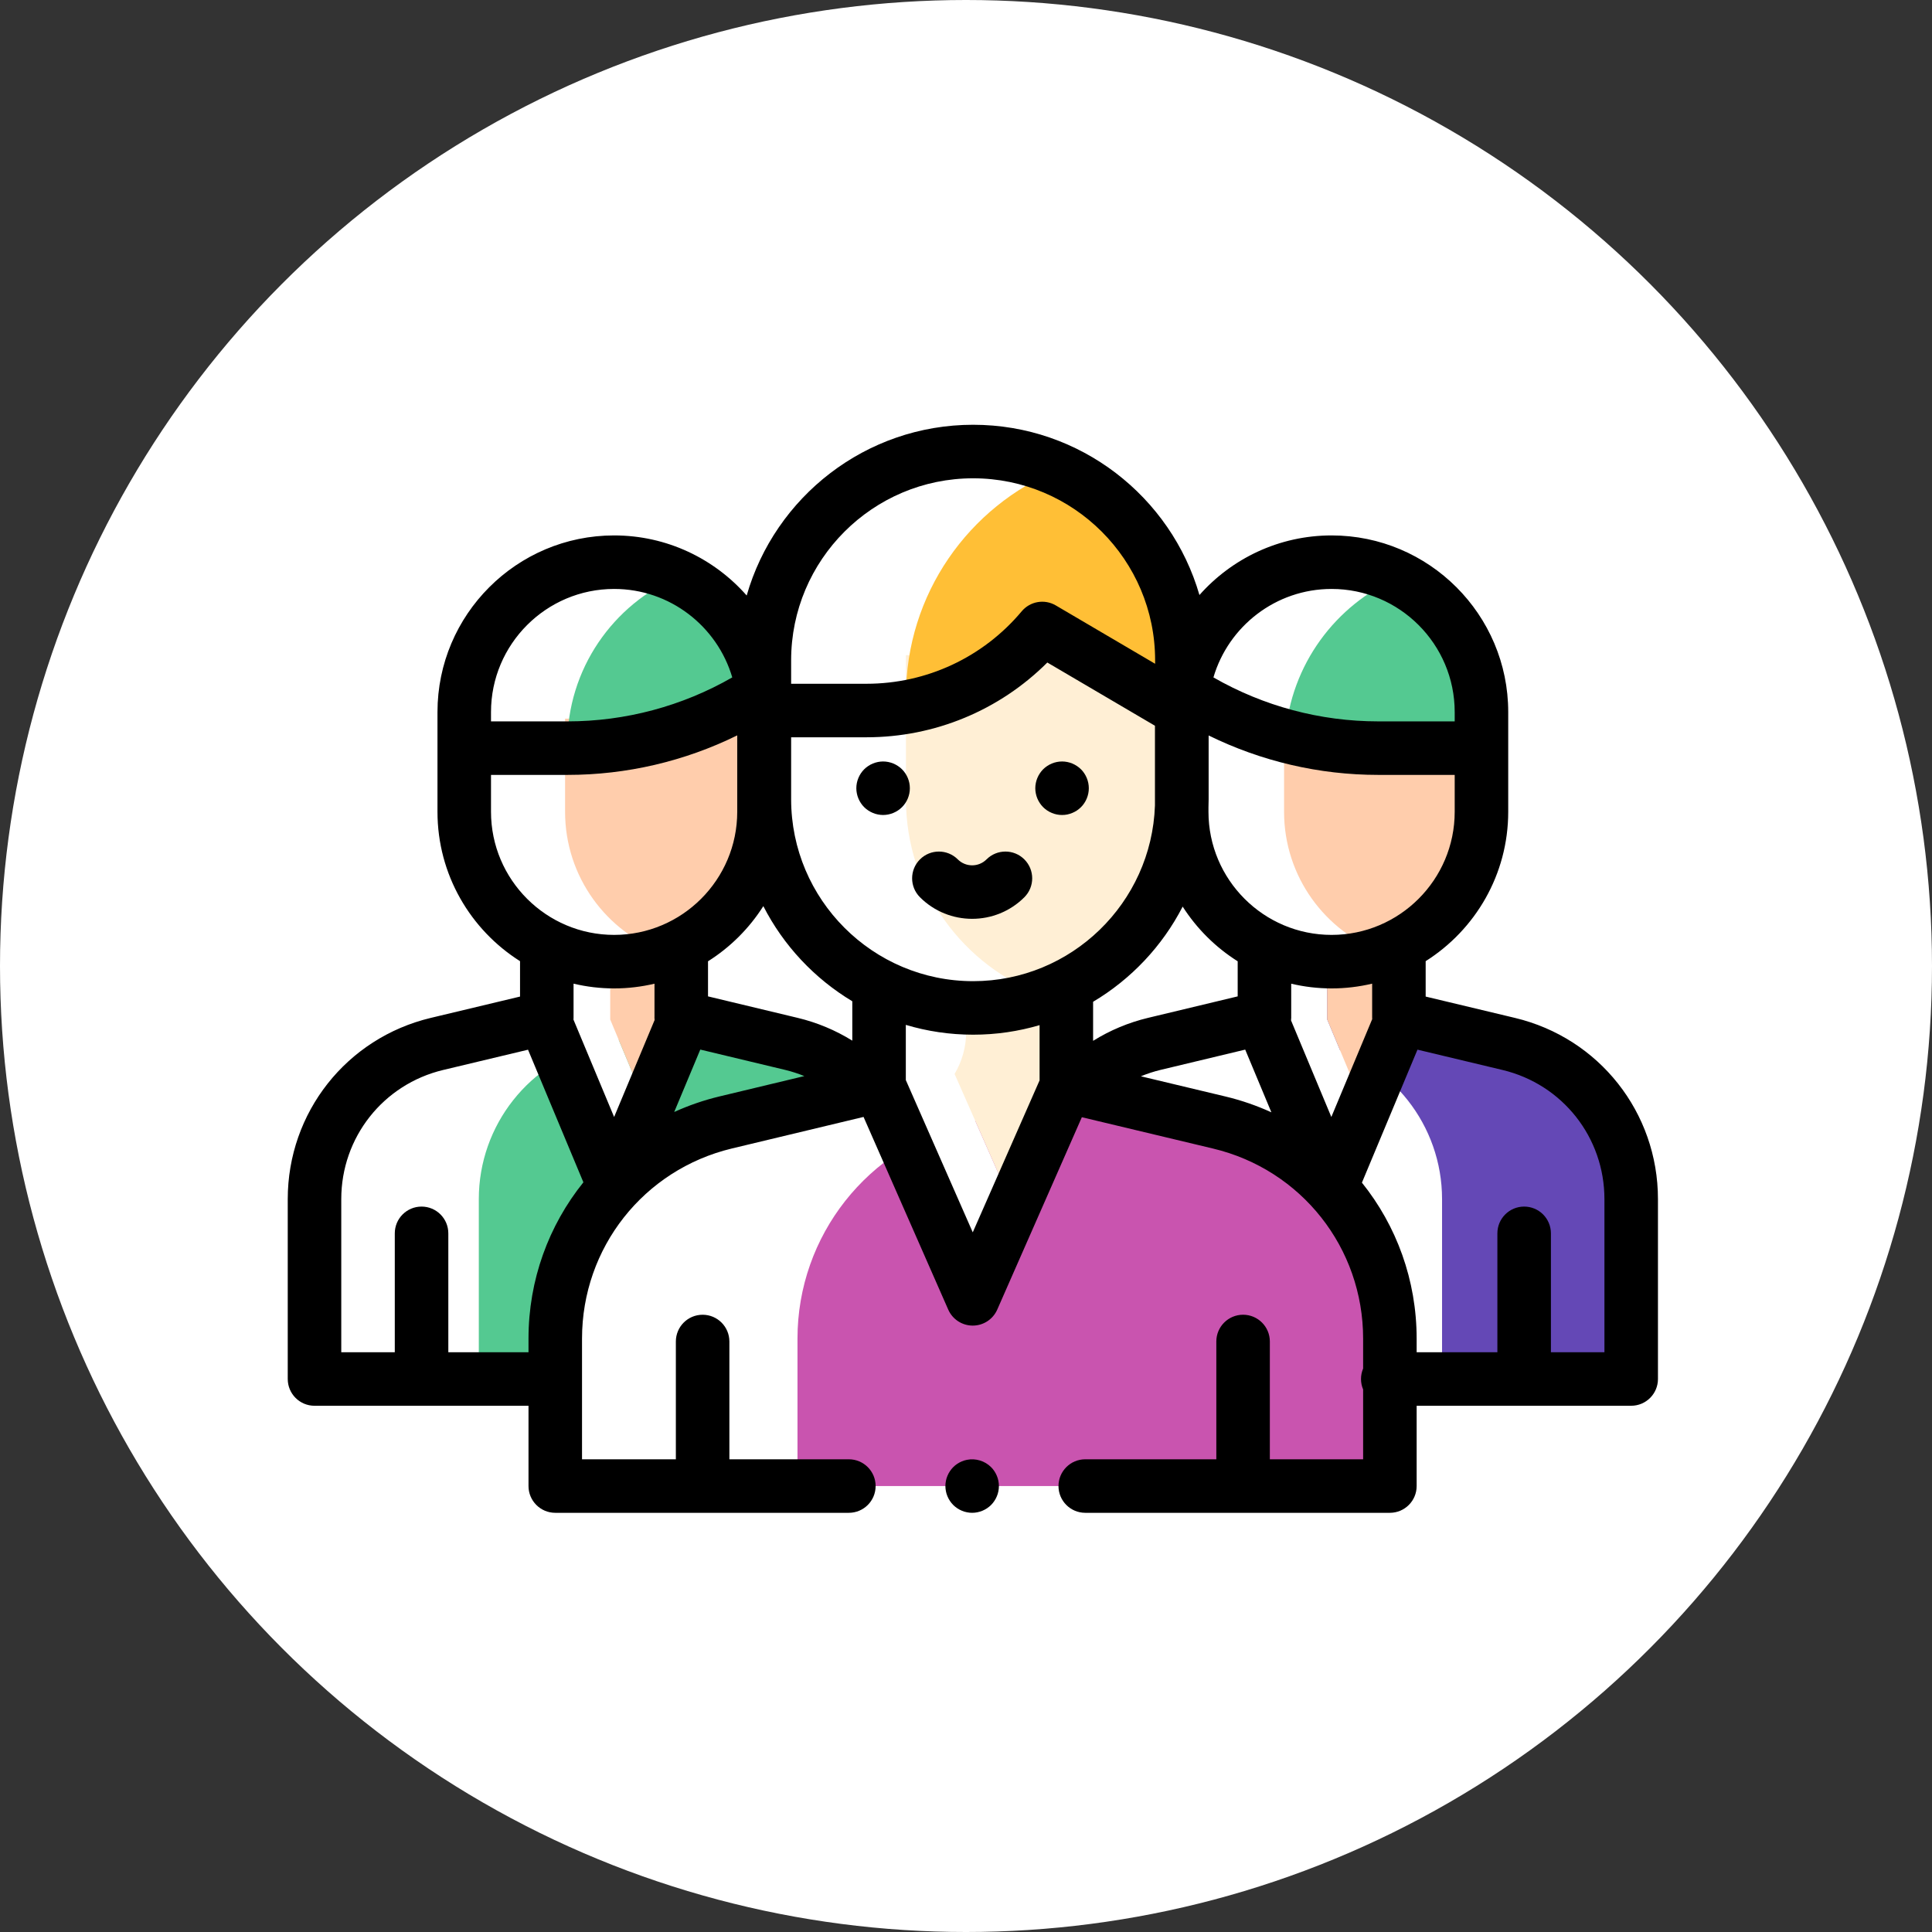 <svg width="141" height="141" viewBox="0 0 141 141" fill="none" xmlns="http://www.w3.org/2000/svg">
<rect x="0" y="0" width="141" height="141" fill="#333333" stroke="none"/>
<circle cx="70.5" cy="70.5" r="70.5" fill="white"/>
<path d="M57.755 76.183L50.84 74.526L43.883 76.188C38.642 77.439 34.944 82.124 34.944 87.512V100.641H40.719L63.424 79.428C61.922 77.868 59.978 76.716 57.755 76.183Z" fill="#54C991"/>
<path d="M48.498 69.547C52.729 68.036 55.757 63.995 55.757 59.245V52.45H41.24V59.245C41.24 63.995 44.268 68.036 48.498 69.547Z" fill="#FFCDAC"/>
<path d="M41.402 54.6H41.421C46.142 54.6 50.775 53.318 54.825 50.891L55.757 54.6V51.967C55.757 47.603 53.201 43.837 49.505 42.082C44.742 44.105 41.402 48.825 41.402 54.325C41.402 54.325 41.402 54.6 41.402 54.6Z" fill="#54C991"/>
<path d="M110.109 76.188L102.094 74.273V69.352H92.281V74.257L90.256 74.743L96.305 76.188C101.546 77.44 105.243 82.124 105.243 87.512V100.641H119.047V87.512C119.047 82.124 115.35 77.44 110.109 76.188Z" fill="#6448B6"/>
<path d="M70.641 81.918L79.785 79.727L77.823 79.258L64.155 79.236L52.962 81.918C45.668 83.666 40.524 90.188 40.524 97.689V108.454H58.202V97.689C58.202 90.188 63.346 83.666 70.641 81.918Z" fill="white"/>
<path d="M88.987 81.925L79.785 79.727L70.641 81.918C63.346 83.666 58.202 90.188 58.202 97.689V108.454H101.436V97.698C101.436 90.193 96.286 83.669 88.987 81.925Z" fill="#C954AF"/>
<path d="M44.535 69.352H39.75V74.407L44.837 86.588L47.229 80.858L44.535 74.407V69.352Z" fill="white"/>
<path d="M96.856 69.352H92.07V74.39L97.163 86.588L99.556 80.858L96.856 74.39V69.352Z" fill="white"/>
<path d="M49.93 69.352H44.535V74.407L47.229 80.858L49.93 74.39V69.352Z" fill="#FFCDAC"/>
<path d="M102.25 69.352H96.856V74.39L99.556 80.858L102.25 74.407V69.352Z" fill="#FFCDAC"/>
<path d="M70.513 75.297V73.707H64.556V75.297C64.556 76.415 64.249 77.47 63.71 78.377L71.002 94.926L73.98 88.165L69.667 78.377C70.206 77.47 70.513 76.415 70.513 75.297Z" fill="white"/>
<path d="M77.44 75.297V73.707H70.513V75.298C70.513 76.415 70.206 77.47 69.667 78.378L73.98 88.166L78.289 78.382C77.748 77.474 77.44 76.417 77.44 75.297Z" fill="#FFEFD5"/>
<path d="M76.176 72.657C82.041 70.538 86.234 64.922 86.234 58.326V47.814H66.117V58.326C66.117 64.922 70.31 70.538 76.176 72.657Z" fill="#FFEFD5"/>
<path d="M77.221 34.282C70.707 36.951 66.117 43.354 66.117 50.83V51.6C69.967 50.922 73.493 48.911 76.043 45.868L85.96 51.694C86.052 51.631 86.144 51.566 86.235 51.502V48.188C86.234 41.991 82.532 36.662 77.221 34.282Z" fill="#FFBF36"/>
<path d="M100.916 69.528C105.118 68.001 108.119 63.974 108.119 59.245V52.45H93.713V59.245C93.713 63.974 96.715 68.001 100.916 69.528Z" fill="#FFCDAC"/>
<path d="M102.024 42.159C97.466 44.138 94.197 48.517 93.806 53.702C94.133 53.79 94.462 53.871 94.793 53.946L94.931 53.396C95.447 53.706 95.973 53.996 96.504 54.276C97.847 54.489 99.209 54.6 100.579 54.6H108.119V51.967C108.119 47.666 105.635 43.946 102.024 42.159Z" fill="#54C991"/>
<path d="M22.953 102.595H38.571V108.454C38.571 109.533 39.446 110.407 40.524 110.407H61.951C63.029 110.407 63.904 109.533 63.904 108.454C63.904 107.375 63.029 106.501 61.951 106.501H53.231V97.905C53.231 96.826 52.357 95.952 51.278 95.952C50.2 95.952 49.325 96.826 49.325 97.905V106.501H42.477V97.689C42.477 91.065 46.976 85.361 53.417 83.817L63.023 81.515L69.204 95.577C69.516 96.286 70.217 96.744 70.992 96.744H70.992C71.767 96.744 72.468 96.286 72.78 95.577L78.955 81.536L88.533 83.824C94.98 85.364 99.483 91.069 99.483 97.698V99.877C99.383 100.112 99.328 100.37 99.328 100.641C99.328 100.912 99.383 101.171 99.483 101.405V106.501H92.675V97.904C92.675 96.826 91.8 95.951 90.722 95.951C89.643 95.951 88.769 96.826 88.769 97.904V106.501H79.203C78.125 106.501 77.25 107.375 77.25 108.454C77.25 109.532 78.125 110.407 79.203 110.407H101.436C102.515 110.407 103.389 109.532 103.389 108.454V102.594H119.047C120.125 102.594 121 101.72 121 100.641V87.512C121 81.194 116.708 75.756 110.562 74.288L104.047 72.731V70.147C107.664 67.861 110.072 63.83 110.072 59.245V54.599V52.45V51.966C110.072 44.858 104.289 39.076 97.181 39.076C93.347 39.076 89.9 40.761 87.537 43.426C85.467 36.258 78.846 31 71.02 31H71.02C63.181 31 56.552 36.274 54.494 43.461C52.13 40.775 48.67 39.076 44.819 39.076C37.711 39.076 31.928 44.859 31.928 51.966V52.45V54.599V59.245C31.928 63.831 34.337 67.862 37.953 70.147V72.731L31.438 74.288C25.292 75.756 21 81.194 21 87.513V100.642C21 101.72 21.875 102.595 22.953 102.595ZM55.709 66.131C57.181 69.008 59.441 71.417 62.202 73.074V75.948C60.976 75.187 59.63 74.624 58.21 74.284L51.672 72.717V70.156C53.298 69.131 54.679 67.754 55.709 66.131ZM90.328 70.156V72.717L83.79 74.284C82.361 74.626 81.008 75.194 79.776 75.962V73.111C82.554 71.459 84.829 69.048 86.313 66.165C87.341 67.773 88.713 69.138 90.328 70.156ZM84.29 54.6V58.784C84.047 65.896 78.19 71.607 71.02 71.607C63.697 71.607 57.738 65.649 57.738 58.326V53.808H63.234C68.219 53.808 72.944 51.838 76.435 48.351L84.29 52.966V54.6H84.29ZM52.507 80.019C51.354 80.295 50.252 80.68 49.205 81.154L51.108 76.599L57.3 78.082C57.78 78.198 58.248 78.35 58.701 78.534L52.507 80.019ZM70.993 89.938L66.108 78.825V74.797C67.665 75.263 69.314 75.513 71.02 75.513C72.704 75.513 74.331 75.269 75.87 74.816V78.847L70.993 89.938ZM83.263 78.549C83.728 78.358 84.207 78.201 84.7 78.082L90.877 76.602L92.787 81.178C91.728 80.695 90.61 80.305 89.44 80.025L83.263 78.549ZM117.094 87.513V98.689H113.188V90.011C113.188 88.932 112.313 88.058 111.234 88.058C110.156 88.058 109.281 88.932 109.281 90.011V98.689H103.389V97.698C103.389 93.421 101.915 89.447 99.395 86.311L103.449 76.605L109.655 78.088C114.035 79.134 117.094 83.009 117.094 87.513ZM100.145 74.379L97.163 81.519L94.222 74.473C94.229 74.402 94.235 74.331 94.235 74.259C94.235 74.241 94.235 74.222 94.234 74.204V71.792C95.181 72.015 96.167 72.136 97.181 72.136C98.2 72.136 99.19 72.013 100.141 71.789V74.273C100.141 74.309 100.143 74.344 100.145 74.379ZM97.181 68.23C92.227 68.23 88.196 64.199 88.196 59.245V58.926C88.203 58.727 88.208 58.527 88.208 58.326V53.675C92.048 55.563 96.281 56.553 100.579 56.553H106.166V59.245C106.166 64.199 102.135 68.23 97.181 68.23ZM97.181 42.982C102.135 42.982 106.166 47.013 106.166 51.967V52.45V52.647H100.579C96.359 52.647 92.213 51.538 88.558 49.438C89.653 45.711 93.104 42.982 97.181 42.982ZM57.738 48.188C57.738 40.864 63.697 34.907 71.02 34.907C78.344 34.907 84.302 40.865 84.302 48.188V48.443L77.053 44.184C76.23 43.7 75.179 43.882 74.566 44.613C71.75 47.974 67.62 49.902 63.234 49.902H57.738V48.861V48.188ZM35.834 51.967C35.834 47.013 39.865 42.982 44.819 42.982C48.896 42.982 52.347 45.711 53.442 49.438C49.787 51.538 45.641 52.647 41.42 52.647H35.834V52.45V51.967ZM35.834 56.553H41.421C45.724 56.553 49.961 55.561 53.804 53.669V54.6V59.245C53.804 64.199 49.773 68.23 44.819 68.23C39.865 68.23 35.834 64.199 35.834 59.245V56.553ZM44.819 72.136C45.833 72.136 46.819 72.014 47.766 71.792V74.15C47.764 74.186 47.763 74.223 47.763 74.26C47.763 74.321 47.769 74.382 47.774 74.444L44.819 81.519L41.853 74.414C41.856 74.367 41.859 74.32 41.859 74.273V71.789C42.81 72.014 43.8 72.136 44.819 72.136ZM24.906 87.513C24.906 83.01 27.965 79.134 32.345 78.088L38.536 76.609L42.577 86.287C40.05 89.427 38.571 93.406 38.571 97.689V98.688H32.719V90.011C32.719 88.932 31.844 88.058 30.766 88.058C29.687 88.058 28.812 88.932 28.812 90.011V98.688H24.906V87.513Z" fill="black"/>
<path d="M66.254 56.78C66.205 56.661 66.144 56.548 66.074 56.442C66.002 56.335 65.92 56.235 65.83 56.145C65.74 56.055 65.64 55.973 65.533 55.903C65.427 55.833 65.314 55.772 65.197 55.723C65.078 55.675 64.955 55.638 64.832 55.612C64.58 55.561 64.32 55.561 64.068 55.612C63.943 55.638 63.82 55.675 63.703 55.723C63.584 55.772 63.471 55.833 63.365 55.903C63.258 55.973 63.158 56.055 63.068 56.145C62.705 56.508 62.496 57.013 62.496 57.526C62.496 57.653 62.509 57.782 62.535 57.907C62.56 58.032 62.597 58.155 62.646 58.272C62.695 58.391 62.756 58.505 62.826 58.61C62.896 58.718 62.978 58.817 63.068 58.907C63.158 58.997 63.257 59.079 63.365 59.149C63.471 59.219 63.584 59.28 63.703 59.329C63.82 59.378 63.943 59.417 64.068 59.44C64.193 59.466 64.322 59.479 64.449 59.479C64.963 59.479 65.466 59.27 65.829 58.907C65.919 58.817 66.002 58.718 66.074 58.61C66.144 58.505 66.205 58.391 66.254 58.272C66.302 58.155 66.339 58.032 66.365 57.907C66.39 57.782 66.402 57.653 66.402 57.526C66.402 57.399 66.39 57.27 66.365 57.145C66.339 57.02 66.303 56.897 66.254 56.78Z" fill="black"/>
<path d="M76.129 56.145C76.039 56.235 75.957 56.335 75.887 56.442C75.817 56.548 75.756 56.661 75.707 56.78C75.658 56.897 75.621 57.02 75.596 57.145C75.57 57.27 75.557 57.399 75.557 57.526C75.557 57.653 75.57 57.782 75.596 57.907C75.621 58.032 75.658 58.155 75.707 58.274C75.756 58.391 75.817 58.505 75.887 58.61C75.957 58.718 76.039 58.817 76.129 58.907C76.219 58.997 76.318 59.079 76.426 59.151C76.531 59.221 76.644 59.28 76.764 59.329C76.881 59.378 77.004 59.417 77.129 59.442C77.254 59.468 77.383 59.479 77.51 59.479C77.639 59.479 77.766 59.468 77.893 59.442C78.016 59.417 78.139 59.378 78.258 59.329C78.375 59.28 78.488 59.221 78.594 59.151C78.701 59.079 78.801 58.997 78.893 58.907C79.256 58.544 79.463 58.04 79.463 57.526C79.463 57.013 79.256 56.508 78.893 56.145C78.801 56.055 78.701 55.973 78.594 55.903C78.488 55.833 78.375 55.772 78.258 55.723C78.139 55.675 78.016 55.636 77.893 55.612C77.641 55.561 77.381 55.561 77.129 55.612C77.004 55.636 76.881 55.675 76.764 55.723C76.644 55.772 76.531 55.833 76.426 55.903C76.318 55.973 76.219 56.055 76.129 56.145Z" fill="black"/>
<path d="M71.997 62.72C71.419 63.297 70.48 63.297 69.902 62.72C69.139 61.957 67.903 61.957 67.14 62.72C66.377 63.482 66.377 64.719 67.14 65.482C68.19 66.532 69.57 67.057 70.949 67.057C72.329 67.057 73.709 66.532 74.759 65.482C75.522 64.719 75.522 63.483 74.759 62.72C73.996 61.957 72.76 61.957 71.997 62.72Z" fill="black"/>
<path d="M69.326 109.538C69.397 109.645 69.478 109.745 69.568 109.835C69.658 109.925 69.758 110.007 69.865 110.077C69.971 110.147 70.084 110.208 70.203 110.257C70.32 110.306 70.443 110.345 70.568 110.368C70.693 110.394 70.822 110.407 70.949 110.407C71.463 110.407 71.967 110.198 72.33 109.835C72.42 109.745 72.502 109.645 72.572 109.538C72.642 109.433 72.703 109.319 72.752 109.2C72.801 109.083 72.84 108.96 72.863 108.835C72.888 108.71 72.902 108.581 72.902 108.454C72.902 108.327 72.888 108.198 72.863 108.073C72.84 107.948 72.801 107.825 72.752 107.708C72.703 107.589 72.642 107.476 72.572 107.37C72.502 107.263 72.42 107.163 72.33 107.073C71.877 106.62 71.203 106.411 70.568 106.54C70.443 106.563 70.32 106.602 70.203 106.651C70.084 106.7 69.971 106.761 69.865 106.831C69.758 106.901 69.658 106.983 69.568 107.073C69.478 107.163 69.396 107.263 69.326 107.37C69.256 107.476 69.195 107.589 69.146 107.708C69.097 107.825 69.058 107.948 69.035 108.073C69.01 108.198 68.996 108.327 68.996 108.454C68.996 108.581 69.01 108.71 69.035 108.835C69.058 108.96 69.097 109.083 69.146 109.2C69.195 109.319 69.256 109.433 69.326 109.538Z" fill="black"/>
</svg>
